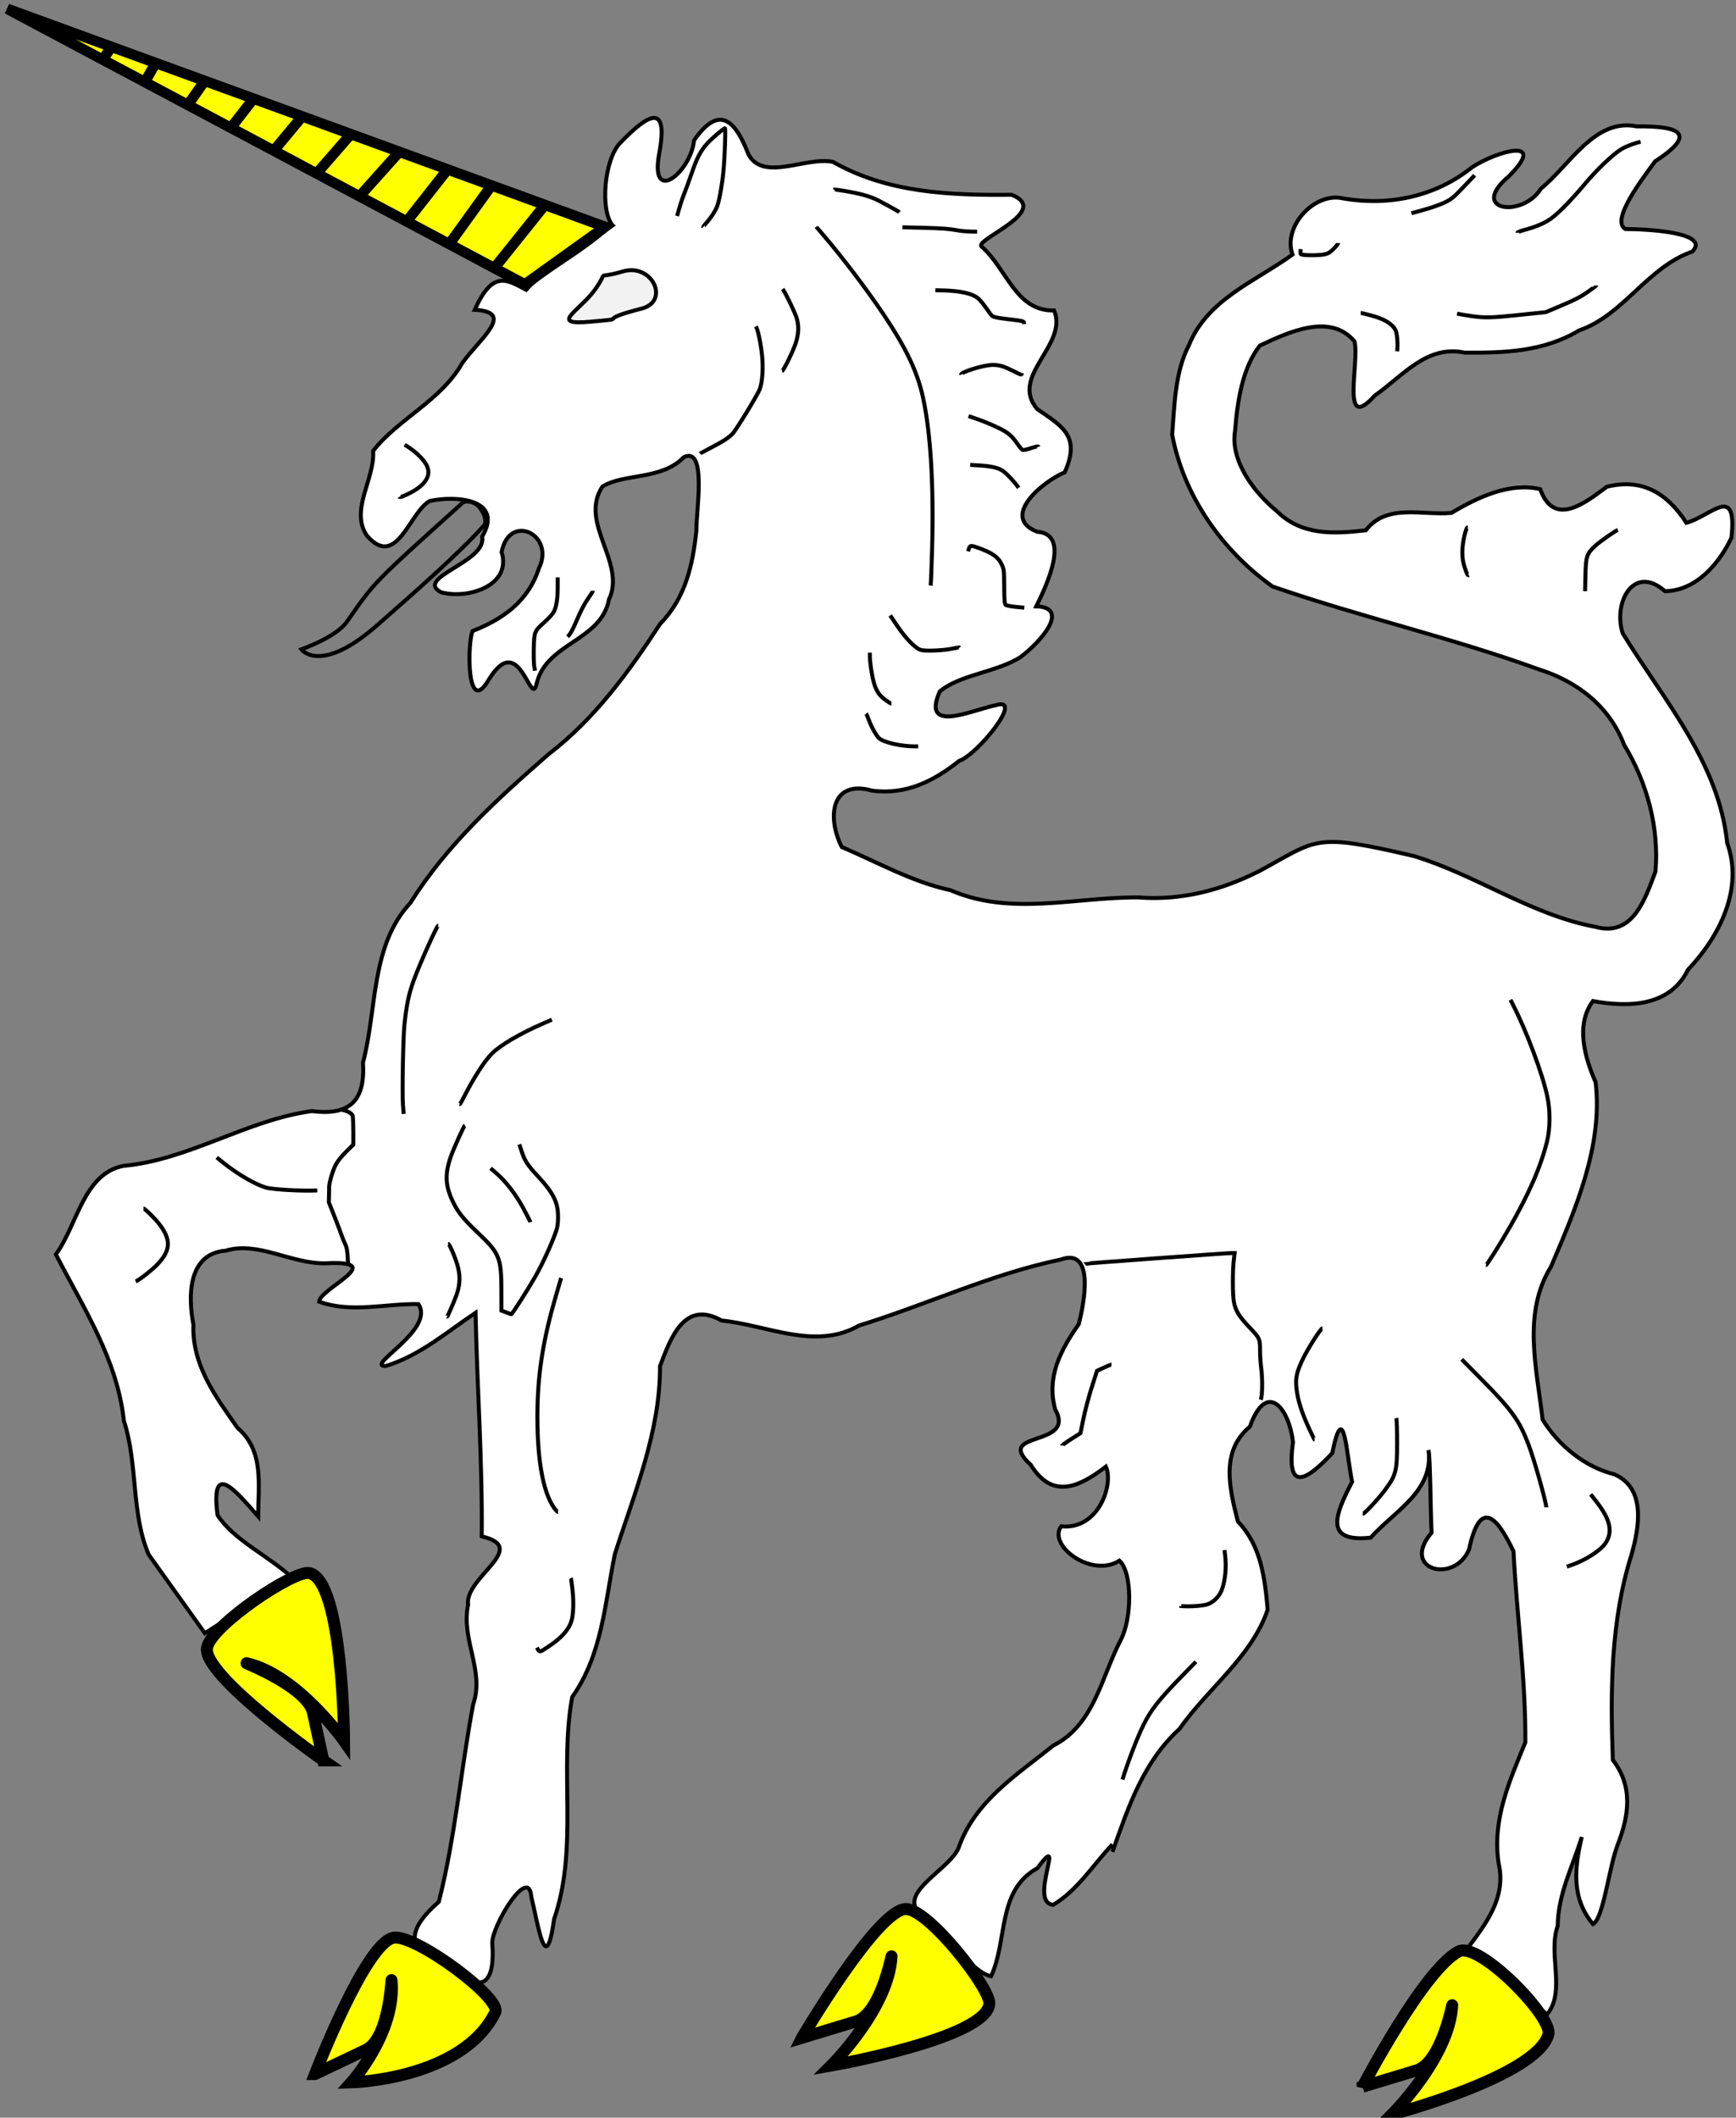<?xml version="1.0" encoding="UTF-8" standalone="no"?>
<!-- Created with Inkscape (http://www.inkscape.org/) -->

<svg
   xmlns:dc="http://purl.org/dc/elements/1.1/"
   xmlns:cc="http://creativecommons.org/ns#"
   xmlns:rdf="http://www.w3.org/1999/02/22-rdf-syntax-ns#"
   xmlns:svg="http://www.w3.org/2000/svg"
   xmlns="http://www.w3.org/2000/svg"
   xmlns:sodipodi="http://sodipodi.sourceforge.net/DTD/sodipodi-0.dtd"
   xmlns:inkscape="http://www.inkscape.org/namespaces/inkscape"
   width="437.137"
   height="533.051"
   id="svg2"
   sodipodi:version="0.32"
   inkscape:version="0.91 r13725"
   version="1.0"
   sodipodi:docname="licorne_passante.svg"
   inkscape:output_extension="org.inkscape.output.svg.inkscape"
   inkscape:export-filename="C:\Users\yves\Desktop\Heraldique_meuble_licorne_passante_scg.png"
   inkscape:export-xdpi="385"
   inkscape:export-ydpi="385">
  <rect width="100%" height="100%" fill="#808080" stroke="none"/>
  <defs
     id="defs4">
    <inkscape:perspective
       sodipodi:type="inkscape:persp3d"
       inkscape:vp_x="0 : 266.46069 : 1"
       inkscape:vp_y="0 : 1000 : 0"
       inkscape:vp_z="437.86188 : 266.46069 : 1"
       inkscape:persp3d-origin="218.93094 : 177.64046 : 1"
       id="perspective10" />
    <inkscape:perspective
       id="perspective3651"
       inkscape:persp3d-origin="0.5 : 0.33333333 : 1"
       inkscape:vp_z="1 : 0.5 : 1"
       inkscape:vp_y="0 : 1000 : 0"
       inkscape:vp_x="0 : 0.5 : 1"
       sodipodi:type="inkscape:persp3d" />
    <inkscape:perspective
       id="perspective3668"
       inkscape:persp3d-origin="0.5 : 0.33333333 : 1"
       inkscape:vp_z="1 : 0.5 : 1"
       inkscape:vp_y="0 : 1000 : 0"
       inkscape:vp_x="0 : 0.5 : 1"
       sodipodi:type="inkscape:persp3d" />
    <inkscape:perspective
       id="perspective3693"
       inkscape:persp3d-origin="0.5 : 0.33333333 : 1"
       inkscape:vp_z="1 : 0.5 : 1"
       inkscape:vp_y="0 : 1000 : 0"
       inkscape:vp_x="0 : 0.5 : 1"
       sodipodi:type="inkscape:persp3d" />
    <inkscape:perspective
       id="perspective3719"
       inkscape:persp3d-origin="0.5 : 0.33333333 : 1"
       inkscape:vp_z="1 : 0.5 : 1"
       inkscape:vp_y="0 : 1000 : 0"
       inkscape:vp_x="0 : 0.5 : 1"
       sodipodi:type="inkscape:persp3d" />
    <inkscape:perspective
       id="perspective3749"
       inkscape:persp3d-origin="0.5 : 0.33333333 : 1"
       inkscape:vp_z="1 : 0.5 : 1"
       inkscape:vp_y="0 : 1000 : 0"
       inkscape:vp_x="0 : 0.5 : 1"
       sodipodi:type="inkscape:persp3d" />
    <inkscape:perspective
       id="perspective3780"
       inkscape:persp3d-origin="0.5 : 0.33333333 : 1"
       inkscape:vp_z="1 : 0.5 : 1"
       inkscape:vp_y="0 : 1000 : 0"
       inkscape:vp_x="0 : 0.5 : 1"
       sodipodi:type="inkscape:persp3d" />
    <inkscape:perspective
       id="perspective3797"
       inkscape:persp3d-origin="0.5 : 0.33333333 : 1"
       inkscape:vp_z="1 : 0.5 : 1"
       inkscape:vp_y="0 : 1000 : 0"
       inkscape:vp_x="0 : 0.5 : 1"
       sodipodi:type="inkscape:persp3d" />
    <inkscape:perspective
       id="perspective3808"
       inkscape:persp3d-origin="0.5 : 0.33333333 : 1"
       inkscape:vp_z="1 : 0.5 : 1"
       inkscape:vp_y="0 : 1000 : 0"
       inkscape:vp_x="0 : 0.5 : 1"
       sodipodi:type="inkscape:persp3d" />
    <inkscape:perspective
       id="perspective3855"
       inkscape:persp3d-origin="0.5 : 0.33333333 : 1"
       inkscape:vp_z="1 : 0.5 : 1"
       inkscape:vp_y="0 : 1000 : 0"
       inkscape:vp_x="0 : 0.5 : 1"
       sodipodi:type="inkscape:persp3d" />
    <inkscape:perspective
       id="perspective3829"
       inkscape:persp3d-origin="0.5 : 0.33333333 : 1"
       inkscape:vp_z="1 : 0.5 : 1"
       inkscape:vp_y="0 : 1000 : 0"
       inkscape:vp_x="0 : 0.5 : 1"
       sodipodi:type="inkscape:persp3d" />
    <inkscape:perspective
       id="perspective2828"
       inkscape:persp3d-origin="0.5 : 0.33333333 : 1"
       inkscape:vp_z="1 : 0.5 : 1"
       inkscape:vp_y="0 : 1000 : 0"
       inkscape:vp_x="0 : 0.5 : 1"
       sodipodi:type="inkscape:persp3d" />
    <inkscape:perspective
       id="perspective3773"
       inkscape:persp3d-origin="0.5 : 0.33333333 : 1"
       inkscape:vp_z="1 : 0.5 : 1"
       inkscape:vp_y="0 : 1000 : 0"
       inkscape:vp_x="0 : 0.5 : 1"
       sodipodi:type="inkscape:persp3d" />
    <inkscape:perspective
       id="perspective3795"
       inkscape:persp3d-origin="0.5 : 0.33333333 : 1"
       inkscape:vp_z="1 : 0.5 : 1"
       inkscape:vp_y="0 : 1000 : 0"
       inkscape:vp_x="0 : 0.5 : 1"
       sodipodi:type="inkscape:persp3d" />
  </defs>
  <sodipodi:namedview
     id="base"
     pagecolor="#ffffff"
     bordercolor="#666666"
     borderopacity="1.0"
     inkscape:pageopacity="1"
     inkscape:pageshadow="2"
     inkscape:zoom="0.70000973"
     inkscape:cx="277.54287"
     inkscape:cy="312.064"
     inkscape:document-units="px"
     inkscape:current-layer="layer1"
     showgrid="false"
     showborder="true"
     inkscape:window-width="1233"
     inkscape:window-height="776"
     inkscape:window-x="47"
     inkscape:window-y="24"
     inkscape:window-maximized="1"
     showguides="false"
     inkscape:guide-bbox="true" />
  <g
     inkscape:label="Calque 1"
     inkscape:groupmode="layer"
     id="layer1"
     transform="translate(-1129.941,281.093)">
    <path
       style="fill:#ffffff;stroke:#000000;stroke-width:1px;stroke-linecap:butt;stroke-linejoin:miter;stroke-opacity:1"
       d="m 1410.069,185.052 c 3.979,-11.282 7.771,-22.673 16.883,-30.952 7.094,-10.174 18.173,-18.129 22.198,-30.014 -0.723,-8.072 -1.652,-16.066 -7.503,-22.198 -2.09,-8.197 -4.463,-17.678 3.028,-23.874 4.13,-11.606 9.822,-4.95 10.85,3.925 -1.694,12.263 2.897,10.231 9.883,2.753 2.957,-14.409 3.641,0.804 5.002,7.191 -4,7.839 -7.518,15.406 4.69,14.069 6.015,-6.769 15.886,-11.623 14.557,-22.037 0.465,2.535 0.474,14.58 0.763,20.787 -7.972,9.448 5.831,12.976 9.444,4.205 2.653,-12.299 6.65,-9.045 11.19,0.484 0.804,16.003 3.099,32.227 2.98,48.094 -4.025,9.798 -8.389,19.533 -6.732,30.383 1.997,8.75 -3.188,15.278 -8.129,21.881 8.238,3.386 13.721,10.598 20.322,16.257 4.812,-5.958 0.171,-15.112 2.69,-22.344 0.06,-7.893 3.775,-14.969 6.064,-22.364 -1.85,7.778 -2.672,15.384 2.822,21.937 2.634,-1.377 4.013,-14.26 6.184,-19.876 2.885,-7.442 3.975,-14.723 -1.19,-21.445 -0.629,-17.357 -0.568,-34.986 4.686,-51.627 1.988,-6.968 3.694,-16.739 -4.267,-20.259 -7.597,-1.856 -14.215,-7.448 -18.104,-13.798 -1.457,-12.815 -5.15,-26.752 2.106,-38.462 6.228,-14.553 13.137,-30.531 11.24,-46.458 -2.745,-6.22 -5.092,-14.537 -0.663,-20.422 8.883,1.636 19.37,1.434 23.908,-7.858 7.954,-8.402 14.065,-20.359 9.886,-31.933 -2.041,-20.196 -16.041,-36.054 -26.29,-52.751 -2.513,-7.568 2.626,-17.623 10.63,-10.63 7.966,-0.077 13.832,-7.238 16.737,-13.467 1.486,-13.845 -5.061,-5.448 -11.347,-3.739 -4.806,-7.422 -11.115,-11.324 -20.053,-9.065 -5.423,4.045 -13.281,10.297 -16.753,0.595 -7.612,-1.779 -15.645,1.973 -22.359,5.979 -7.463,0.666 -16.233,-2.478 -21.572,4.377 -8.147,0.913 -16.169,1.355 -22.429,-4.852 -5.596,-4.615 -11.787,-12.605 -10.47,-20.256 0.561,-7.288 1.839,-15.814 6.236,-21.391 7.182,-3.367 17.761,-8.363 23.848,-1.023 1.242,5.456 -3.633,23.31 5.088,13.607 7.069,-4.93 13.064,-12.848 22.64,-10.805 10.028,0.081 19.966,-0.251 28.797,-5.589 11.237,-3.861 17.098,-15.858 28.513,-19.848 4.868,-4.94 -12.097,-5.68 -16.861,-5.677 -3.782,-2.244 4.371,-12.71 7.482,-17.021 10.88,-7.073 6.093,-8.935 -4.625,-8.823 -10.555,-2.152 -16.856,9.813 -24.075,15.638 -4.767,7.633 -18.422,5.52 -8.052,-3.126 9.933,-10.026 -3.25,-6.219 -9.309,-2.225 -9.193,7.402 -20.928,9.834 -32.431,7.859 -7.255,-1.746 -15.326,7.074 -12.8,14.125 -9.503,6.861 -21.489,11.295 -26.125,22.917 -3.454,6.625 -3.603,15.095 -4.174,22.402 2.909,15.503 12.653,29.252 25.27,38.228 22.075,7.652 45.011,12.846 66.912,20.81 9.755,3.031 17.924,9.304 21.634,19.067 5.825,9.606 8.819,20.824 7.882,31.883 -2.645,7.025 -5.701,16.527 -15.119,13.917 -16.179,-3.021 -29.986,-13.026 -45.694,-17.814 -25.27,-5.907 -24.026,-4.327 -38.714,3.662 -9.663,4.924 -19.808,7.582 -30.698,6.741 -15.855,-0.106 -32.149,4.781 -47.282,-1.811 -9.685,-2.089 -18.335,-7.024 -27.381,-10.87 -3.778,-7.459 -2.744,-17.157 7.715,-14.177 8.414,1.072 15.384,-2.358 21.809,-7.483 4.654,-1.594 16.578,-16.337 9.252,-14.038 -5.842,1.164 -18.853,7.357 -14.111,-3.452 5.169,-4.316 14.05,-4.74 20.304,-8.633 5.684,-4.31 12.416,-12.531 4.001,-12.796 2.575,-5.221 8.776,-18.221 0.22,-18.78 -9.437,-3.703 1.474,-12.7 6.949,-14.965 3.964,-8.975 -0.304,-11.387 -6.928,-15.913 -7.121,-8.292 7.897,-16.144 4.252,-24.824 -9.713,0.254 -11.931,-10.629 -18.278,-16.099 -1.871,-1.746 17.737,-8.923 7.586,-13.023 -15.454,0.157 -31.258,-0.436 -45.006,-8.285 -6.774,-1.411 -17.483,5.102 -21.263,-1.877 -3.351,-8.677 -7.376,-12.615 -13.705,-3.549 -0.78,8.054 -11.288,16.515 -8.754,3.249 2.332,-12.822 -2.684,-10.005 -9.87,-2.568 -4.002,4.2 -5.013,16.718 -2.012,20.599 -8.91,7.935 -18.222,12.235 -21.651,16.349 -4.888,-2.566 -8.398,-5.054 -12.939,5.041 10.295,0.566 1.46,7.039 -3.159,13.427 -5.29,9.412 -16.292,14.16 -22.419,22.087 0.425,7.201 -5.913,14.88 -1.597,21.309 7.525,8.645 10.661,-5.784 15.826,-8.696 6.76,-1.474 18.782,-0.454 13.207,8.984 1.338,6.357 -17.219,10.294 -10.362,13.972 6.66,1.863 17.885,-1.595 15.27,-10.114 2,-10.03 13.553,-4.367 9.393,4.099 -2.645,8.215 -8.92,12.748 -16.681,15.776 -1.307,2.592 -1.651,21.944 4.037,12.298 7.896,-13.037 10.641,7.85 12.111,0.786 2.543,-10.165 16.234,-10.602 18.167,-21.008 4.455,-9.251 -7.691,-19.308 -1.639,-28.425 5.286,-3.378 14.912,-1.562 20.483,-7.4 5.878,-2.823 3.127,13.356 3.176,18.442 -0.897,8.71 -2.754,17.022 -9.093,23.476 -7.989,12.214 -16.506,23.964 -28.207,32.912 -12.894,11.268 -25.556,22.745 -34.725,37.375 -10.032,10.751 -8.353,26.724 -11.926,40.195 0.598,9.424 -3.168,13.45 -12.847,12.197 -16.318,2.201 -31.01,12.298 -47.414,13.782 -10.137,1.922 -11.656,14.905 -17.073,22.297 6.971,13.5 15.47,26.436 17.128,41.893 3.558,10.876 1.8,23.367 6.247,33.665 4.714,6.599 9.428,13.199 14.142,19.798 7.295,-4.69 14.59,-9.379 21.885,-14.069 -5.82,-5.408 -14.701,-9.412 -18.686,-15.662 -1.787,-13.865 4.397,-6.31 10.244,0.342 -0.027,-7.985 1.577,-16.494 -5.217,-22.31 -5.566,-7.93 -11.481,-15.826 -11.109,-26.005 -1.407,-7.316 -1.312,-17.898 8.165,-18.596 8.084,-2.489 16.652,3.422 25.172,3.174 15.968,-0.791 -1.348,6.229 -1.701,9.662 8.06,2.921 16.674,0.474 25.021,0.614 4.295,6.469 -13.597,15.615 -8.259,15.594 8.566,-2.599 15.329,-8.505 22.64,-13.405 0.403,18.746 1.755,37.593 1.563,56.276 12.312,2.876 -4.423,10.296 -3.439,17.259 -1.826,8.779 4.231,16.501 1.277,25.04 -3.09,16.468 -4.556,33.656 -8.644,49.682 -7.828,6.823 -8.985,12.43 1.97,15.833 8.339,7.359 12.312,5.829 11.489,-5.465 -0.108,-4.282 9.183,-19.679 9.817,-11.694 1.86,7.705 3.671,20.561 5.745,5.711 6.226,-17.982 1.203,-37.595 4.565,-55.925 7.574,-10.689 8.219,-23.641 10.757,-36.031 4.977,-15.512 11.392,-30.722 11.364,-47.285 2.742,-7.278 6.188,-16.697 15.509,-11.453 11.599,1.158 23.601,7.608 34.628,1.247 16.975,-5.228 33.425,-13.017 50.738,-16.589 8.806,-3.24 5.797,11.459 4.566,16.238 -4.567,6.537 -8.197,13.299 -5.936,21.467 5.43,9.744 -15.728,5.193 -6.16,13.954 5.434,8.745 12.068,5.696 18.926,0.457 2.013,4.49 -1.87,15.997 -11.257,15.016 -3.503,4.801 7.636,13.13 14.668,8.656 3.266,2.973 3.205,14.686 0.227,20.145 -4.85,9.402 -6.621,21.184 -16.893,26.395 -9.285,7.467 -19.786,14.005 -23.862,25.817 -2.538,5.774 -16.91,11.951 -8.538,17.354 5.41,4.26 12.205,14.151 16.747,14.878 4.251,-9.188 1.424,-21.515 11.64,-27.179 7.597,-10.192 -2.42,8.82 4.014,9.203 6.205,-3.71 9.997,-10.06 14.905,-15.194"
       id="f101"
       inkscape:connector-curvature="0"
       sodipodi:nodetypes="cccccccccccccccccccccccccccccccccccccccccccccccccccccccccccccccccccccccccccccccccccccccccccccccccccccccccccccccccccccccccccccccccccccccccccccccccccccc" />
    <path
       style="fill:#f2f2f2;stroke:#000000;stroke-width:1px;stroke-linecap:butt;stroke-linejoin:miter;stroke-opacity:1"
       d="m 1279.743,-208.159 c -3.881,5.406 -11.882,9.016 -1.053,8.04 10.829,-0.976 0,0 12.834,-3.3 7.169,-1.843 2.702,-11.521 -4.765,-9.344 -7.467,2.178 -3.136,-0.802 -7.016,4.603 z"
       id="f501"
       inkscape:connector-curvature="0"
       sodipodi:nodetypes="zzszz" />
    <path
       inkscape:export-ydpi="385"
       inkscape:export-xdpi="385"
       inkscape:export-filename="C:\Users\yves\Desktop\path2849.png"
       style="fill:none;stroke:#000000;stroke-width:1;stroke-linecap:butt;stroke-linejoin:miter;stroke-miterlimit:4;stroke-dasharray:none;stroke-opacity:1"
       d="m 1246.354,-154.475 c -22.845,20.598 -21.848,19.579 -29.068,29.893 -2.741,3.915 -11.465,6.95 -11.465,6.95 0,0 4.747,6.519 19.145,-6.127 8.955,-7.865 20.851,-18.284 26.804,-25.032 0.863,-0.978 0.139,-3.004 -1.029,-4.522 -1.117,-1.452 -3.46,-1.998 -4.387,-1.163 z"
       id="f401"
       sodipodi:nodetypes="sscssss"
       inkscape:label="#path3592"
       inkscape:connector-curvature="0" />
    <path
       inkscape:connector-curvature="0"
       style="fill:#ffff00;fill-opacity:1;stroke:#000000;stroke-width:3.003px;stroke-linecap:butt;stroke-linejoin:miter;stroke-opacity:1"
       d="m 1331.866,231.859 c 0,0 19.192,-32.653 26.266,-32.422 5.755,0.188 21.183,19.926 20.931,23.804 -0.568,8.748 -39.81,15.596 -39.81,15.596 0,0 14.519,-14.405 15.185,-27.497 0.023,-0.441 -2.764,14.518 -9.029,16.416 l -13.543,4.104 z"
       id="f201"
       sodipodi:nodetypes="csscssc" />
    <path
       inkscape:connector-curvature="0"
       sodipodi:nodetypes="csscssc"
       id="f202"
       d="m 1473.047,244.171 c 0,0 15.44,-29.546 24.214,-34.064 5.077,-2.614 23.832,16.554 22.572,20.931 -3.034,10.541 -39.399,20.11 -39.399,20.11 0,0 14.519,-14.405 15.185,-27.497 0.024,-0.441 -2.764,14.518 -9.029,16.416 l -13.543,4.104 z"
       style="fill:#ffff00;fill-opacity:1;stroke:#000000;stroke-width:3.003px;stroke-linecap:butt;stroke-linejoin:miter;stroke-opacity:1" />
    <path
       inkscape:connector-curvature="0"
       style="fill:#ffff00;fill-opacity:1;stroke:#000000;stroke-width:3.003px;stroke-linecap:butt;stroke-linejoin:miter;stroke-opacity:1"
       d="m 1209.26,240.977 c 0,0 12.884,-33.505 19.914,-34.33 5.718,-0.671 27.181,15.289 25.473,18.78 -8.289,16.943 -36.223,17.656 -36.223,17.656 0,0 11.391,-12.712 10.101,-25.758 -0.042,-0.44 -0.571,14.767 -6.484,17.578 l -12.781,6.075 z"
       id="f203"
       sodipodi:nodetypes="csscssc" />
    <path
       inkscape:connector-curvature="0"
       sodipodi:nodetypes="csscssc"
       id="f204"
       d="m 1211.345,162.023 c 0,0 -30.678,-21.473 -29.266,-28.409 1.148,-5.642 22.015,-19.642 25.796,-18.744 8.529,2.025 8.712,42.269 8.712,42.269 0,0 -11.771,-16.725 -24.568,-19.573 -0.431,-0.098 15.338,6.072 16.725,12.47 l 2.6,11.987 z"
       style="fill:#ffff00;fill-opacity:1;stroke:#000000;stroke-width:3.003px;stroke-linecap:butt;stroke-linejoin:miter;stroke-opacity:1" />
    <path
       style="display:inline;overflow:visible;visibility:visible;fill:#ffff00;fill-opacity:1;fill-rule:nonzero;stroke:#000000;stroke-width:2.631;stroke-linecap:butt;stroke-linejoin:miter;stroke-miterlimit:4;stroke-dasharray:none;stroke-dashoffset:0;stroke-opacity:1;marker:none"
       d="m 1262.097,-209.522 20.191,-14.472 -150.516,-54.874 z"
       id="f301"
       inkscape:connector-curvature="0"
       sodipodi:nodetypes="cccc" />
    <path
       style="display:inline;overflow:visible;visibility:visible;fill:#ffff00;fill-opacity:1;fill-rule:nonzero;stroke:#000000;stroke-width:2.631;stroke-linecap:butt;stroke-linejoin:miter;stroke-miterlimit:4;stroke-dasharray:none;stroke-dashoffset:0;stroke-opacity:1;marker:none"
       d="m 1267.355,-229.764 -13.25,16.531"
       id="l101"
       inkscape:connector-curvature="0"
       sodipodi:nodetypes="cc" />
    <path
       style="display:inline;overflow:visible;visibility:visible;fill:#ffff00;fill-opacity:1;fill-rule:nonzero;stroke:#000000;stroke-width:2.631;stroke-linecap:butt;stroke-linejoin:miter;stroke-miterlimit:4;stroke-dasharray:none;stroke-dashoffset:0;stroke-opacity:1;marker:none"
       d="m 1253.959,-234.762 -11.157,15.478"
       id="l102"
       inkscape:connector-curvature="0"
       sodipodi:nodetypes="cc" />
    <path
       style="display:inline;overflow:visible;visibility:visible;fill:#ffff00;fill-opacity:1;fill-rule:nonzero;stroke:#000000;stroke-width:2.631;stroke-linecap:butt;stroke-linejoin:miter;stroke-miterlimit:4;stroke-dasharray:none;stroke-dashoffset:0;stroke-opacity:1;marker:none"
       d="m 1242.243,-237.924 -9.873,12.556"
       id="l103"
       inkscape:connector-curvature="0"
       sodipodi:nodetypes="cc" />
    <path
       style="display:inline;overflow:visible;visibility:visible;fill:#ffff00;fill-opacity:1;fill-rule:nonzero;stroke:#000000;stroke-width:2.631;stroke-linecap:butt;stroke-linejoin:miter;stroke-miterlimit:4;stroke-dasharray:none;stroke-dashoffset:0;stroke-opacity:1;marker:none"
       d="m 1230.39,-242.759 -9.277,10.361"
       id="l104"
       inkscape:connector-curvature="0"
       sodipodi:nodetypes="cc" />
    <path
       style="display:inline;overflow:visible;visibility:visible;fill:#ffff00;fill-opacity:1;fill-rule:nonzero;stroke:#000000;stroke-width:2.631;stroke-linecap:butt;stroke-linejoin:miter;stroke-miterlimit:4;stroke-dasharray:none;stroke-dashoffset:0;stroke-opacity:1;marker:none"
       d="m 1218.49,-247.561 -8.588,9.872"
       id="l105"
       inkscape:connector-curvature="0"
       sodipodi:nodetypes="cc" />
    <path
       style="display:inline;overflow:visible;visibility:visible;fill:#ffff00;fill-opacity:1;fill-rule:nonzero;stroke:#000000;stroke-width:2.631;stroke-linecap:butt;stroke-linejoin:miter;stroke-miterlimit:4;stroke-dasharray:none;stroke-dashoffset:0;stroke-opacity:1;marker:none"
       d="m 1206.407,-252.234 -7.671,9.221"
       id="l106"
       inkscape:connector-curvature="0"
       sodipodi:nodetypes="cc" />
    <path
       style="display:inline;overflow:visible;visibility:visible;fill:#ffff00;fill-opacity:1;fill-rule:nonzero;stroke:#000000;stroke-width:2.631;stroke-linecap:butt;stroke-linejoin:miter;stroke-miterlimit:4;stroke-dasharray:none;stroke-dashoffset:0;stroke-opacity:1;marker:none"
       d="m 1194.232,-256.841 -6.569,8.439"
       id="l107"
       inkscape:connector-curvature="0"
       sodipodi:nodetypes="cc" />
    <path
       style="display:inline;overflow:visible;visibility:visible;fill:#ffff00;fill-opacity:1;fill-rule:nonzero;stroke:#000000;stroke-width:2.631;stroke-linecap:butt;stroke-linejoin:miter;stroke-miterlimit:4;stroke-dasharray:none;stroke-dashoffset:0;stroke-opacity:1;marker:none"
       d="m 1181.919,-261.35 -5.285,7.526"
       id="l108"
       inkscape:connector-curvature="0"
       sodipodi:nodetypes="cc" />
    <path
       style="display:inline;overflow:visible;visibility:visible;fill:#ffff00;fill-opacity:1;fill-rule:nonzero;stroke:#000000;stroke-width:2.631;stroke-linecap:butt;stroke-linejoin:miter;stroke-miterlimit:4;stroke-dasharray:none;stroke-dashoffset:0;stroke-opacity:1;marker:none"
       d="m 1169.423,-265.729 -3.633,6.353"
       id="l109"
       inkscape:connector-curvature="0"
       sodipodi:nodetypes="cc" />
    <path
       style="display:inline;overflow:visible;visibility:visible;fill:#ffff00;fill-opacity:1;fill-rule:nonzero;stroke:#000000;stroke-width:2.631;stroke-linecap:butt;stroke-linejoin:miter;stroke-miterlimit:4;stroke-dasharray:none;stroke-dashoffset:0;stroke-opacity:1;marker:none"
       d="m 1158.378,-269.88 -3.202,4.789"
       id="l110"
       inkscape:connector-curvature="0"
       sodipodi:nodetypes="cc" />
    <path
       style="fill:none;stroke:#000000;stroke-opacity:1"
       d="m 1373.725,-142.312 c 0.395,-1.566 0.489,-1.602 2.415,-0.926 3.611,1.268 5.162,2.347 6.017,4.186 0.592,1.272 0.619,1.504 0.647,5.606 0.022,3.329 0.102,4.348 0.356,4.591 0.184,0.176 1.281,0.404 2.517,0.521 l 2.19,0.209"
       id="l111"
       inkscape:connector-curvature="0" />
    <path
       style="fill:none;stroke:#000000;stroke-opacity:1"
       d="m 1374.247,-164.075 2.538,0.154 c 2.854,0.173 4.723,0.637 5.784,1.437 1.121,0.845 2.942,2.815 3.867,4.184"
       id="l112"
       inkscape:connector-curvature="0" />
    <path
       style="fill:none;stroke:#000000;stroke-opacity:1"
       d="m 1371.989,-186.8 c -0.244,-0.61 5.676,-2.435 7.901,-2.435 1.75,0 2.728,0.295 5.403,1.632 1.852,0.926 1.867,0.929 1.999,0.409"
       id="l113"
       inkscape:connector-curvature="0" />
    <path
       style="fill:none;stroke:#000000;stroke-opacity:1"
       d="m 1357.169,-223.88 5.673,0.141 c 4.006,0.099 6.292,0.263 7.779,0.557 1.423,0.282 3.167,0.416 5.381,0.414"
       id="l114"
       inkscape:connector-curvature="0" />
    <path
       style="fill:none;stroke:#000000;stroke-opacity:1"
       d="m 1307.028,-223.945 c -0.05,-0.048 0.272,-0.486 0.715,-0.977 1.225,-1.354 2.325,-3.04 2.802,-4.292 0.535,-1.405 1.271,-5.578 1.582,-8.963 0.331,-3.597 0.571,-10.629 0.364,-10.629 -0.317,0 -3.386,2.621 -4.439,3.791 -1.69,1.877 -2.62,3.657 -3.96,7.577 -0.696,2.035 -1.593,4.489 -1.995,5.452 -0.402,0.963 -1.146,3.334 -1.655,5.269"
       id="l115"
       inkscape:connector-curvature="0" />
    <path
       style="fill:none;stroke:#000000;stroke-opacity:1"
       d="m 1270.37,-135.738 0,2.394 c 0,3.064 -0.349,5.187 -1.041,6.366 -0.301,0.514 -1.35,1.653 -2.331,2.532 -2.5,2.241 -2.558,2.385 -2.652,6.579 -0.043,1.927 0.012,3.977 0.123,4.555 l 0.201,1.051"
       id="l116"
       inkscape:connector-curvature="0" />
    <path
       style="fill:none;stroke:#000000;stroke-opacity:1"
       d="m 1279.258,-132.381 c 0,0.112 -0.586,1.044 -1.307,2.071 -0.82,1.168 -1.833,3.107 -2.701,5.17 -1.058,2.513 -1.625,3.546 -2.374,4.325"
       id="l117"
       inkscape:connector-curvature="0"
       sodipodi:nodetypes="cccc" />
    <path
       style="fill:none;stroke:#000000;stroke-opacity:1"
       d="m 1320.288,-198.925 c 0.808,1.501 1.456,6.208 1.585,7.691 0.269,3.153 0.035,6.233 -0.612,8.062 -0.5,1.415 -6.116,10.601 -6.942,11.355 -1.293,1.181 -2.284,1.816 -5.228,3.351 -1.544,0.805 -2.841,1.497 -2.881,1.537"
       id="l118"
       inkscape:connector-curvature="0"
       sodipodi:nodetypes="cccccc" />
    <path
       style="fill:none;stroke:#000000;stroke-opacity:1"
       d="m 1273.676,116.144 c 0.08,0.128 0.28,1.543 0.443,3.143 0.312,3.051 0.206,5.962 -0.277,7.621 -0.616,2.117 -2.446,4.212 -5.427,6.215 -2.743,1.842 -2.564,1.814 -3.275,0.51 l 1e-4,2.8e-4"
       id="l119"
       inkscape:connector-curvature="0" />
    <path
       style="fill:none;stroke:#000000;stroke-opacity:1"
       d="m 1530.491,95.056 1.42,1.818 c 3.521,4.508 4.209,7.599 2.324,10.441 -1.23,1.855 -5.025,4.306 -8.547,5.523 l -1.213,0.419"
       id="l120"
       inkscape:connector-curvature="0" />
    <path
       style="fill:none;stroke:#000000;stroke-opacity:1"
       d="m 1481.557,75.856 c 0.1,0.482 0.182,3.294 0.183,6.249 0,7.105 -0.266,8.14 -3.099,11.928 -1.702,2.275 -5.129,5.943 -5.553,5.943"
       id="l121"
       inkscape:connector-curvature="0" />
    <path
       style="fill:none;stroke:#000000;stroke-opacity:1"
       d="m 1270.47,99.502 c -0.139,0.003 -0.58,-0.447 -0.979,-1.002 l 0,3.5e-5 c -2.966,-4.123 -4.459,-13.188 -4.203,-25.503 0.19,-9.118 1.599,-17.585 4.667,-28.028 0.643,-2.188 1.22,-4.153 1.282,-4.365"
       id="l122"
       inkscape:connector-curvature="0" />
    <path
       style="fill:none;stroke:#000000;stroke-opacity:1"
       d="m 1498.017,61.08 4.858,4.906 c 7.758,7.835 9.631,10.427 11.966,16.557 1.403,3.684 4.456,14.493 4.456,15.775"
       id="l123"
       inkscape:connector-curvature="0" />
    <path
       style="fill:none;stroke:#000000;stroke-opacity:1"
       d="m 1460.967,81.288 c -0.05,0 -0.592,-1.078 -1.205,-2.395 -2.094,-4.503 -3.075,-7.617 -3.394,-10.772 -0.24,-2.38 0.123,-3.95 1.656,-7.158 1.228,-2.569 4.506,-7.709 4.916,-7.709"
       id="l124"
       inkscape:connector-curvature="0" />
    <path
       style="fill:none;stroke:#000000;stroke-opacity:1"
       d="m 1242.767,31.996 c 0.32,0 1.432,2.467 2.235,4.961 0.889,2.76 0.858,5.191 -0.101,7.887 -0.641,1.803 -2.31,5.633 -2.435,5.588"
       id="l125"
       inkscape:connector-curvature="0" />
    <path
       style="fill:none;stroke:#000000;stroke-opacity:1"
       d="m 1260.722,6.957 0.51,1.578 c 0.82,2.534 1.477,3.567 4.007,6.29 4.103,4.417 5.239,6.703 5.225,10.513 -0.01,1.557 -0.142,2.484 -0.526,3.575 -1.148,3.258 -3.46,8.284 -5.235,11.376 -2.037,3.55 -5.822,9.477 -6.024,9.435 -0.069,-0.012 -0.653,-0.229 -1.298,-0.477 l 0,6.63e-4 -1.173,-0.451 -0.01,-4.955 c -0.011,-8.301 -0.475,-9.465 -5.79,-14.499 -3.634,-3.442 -5.03,-5.14 -6.258,-7.613 -2.054,-4.133 -2.255,-7.058 -0.785,-11.428 0.647,-1.926 3.333,-7.923 3.63,-8.106"
       id="l126"
       inkscape:connector-curvature="0" />
    <path
       style="fill:none;stroke:#000000;stroke-opacity:1"
       d="m 1510.288,-29.433 0.681,1.338 c 3.47,6.812 7.353,17.205 8.602,23.025 0.765,3.563 0.728,8.081 -0.094,11.37 -1.582,6.335 -4.516,13.068 -9.397,21.569 -2.452,4.27 -5.747,9.508 -5.966,9.485"
       id="l127"
       inkscape:connector-curvature="0" />
    <path
       style="fill:none;stroke:#000000;stroke-opacity:1"
       d="m 1253.461,12.97 1.48,1.278 c 2.396,2.069 4.842,5.236 6.734,8.722 0.943,1.738 1.765,3.351 1.826,3.584"
       id="l128"
       inkscape:connector-curvature="0" />
    <path
       style="fill:none;stroke:#000000;stroke-opacity:1"
       d="m 1231.581,-0.689 -0.173,-2.288 0,5.721e-4 c -0.218,-2.882 0.034,-16.929 0.359,-20.043 0.548,-5.236 1.105,-7.888 2.407,-11.447 1.466,-4.006 5.797,-13.666 6.127,-13.666"
       id="l129"
       inkscape:connector-curvature="0" />
    <path
       style="fill:none;stroke:#000000;stroke-opacity:1"
       d="m 1268.905,-24.425 c -0.029,0.012 -1.002,0.438 -2.16,0.94 -5.823,2.526 -10.875,5.495 -12.977,7.627 -1.905,1.933 -4.639,6.205 -7.115,11.118 -0.469,0.931 -0.931,1.689 -1.026,1.683"
       id="l130"
       inkscape:connector-curvature="0" />
    <path
       style="fill:none;stroke:#000000;stroke-opacity:1"
       d="m 1348.035,-101.475 c 0.093,0.107 0.358,0.721 0.589,1.364 0.695,1.933 2.018,4.298 2.747,4.91 1.183,0.994 5.556,1.981 8.778,1.981 l 1,0"
       id="l131"
       inkscape:connector-curvature="0" />
    <path
       style="fill:none;stroke:#000000;stroke-opacity:1"
       d="m 1354.391,-103.966 c -0.117,0 -0.846,-0.465 -1.619,-1.034 l 10e-5,0 c -1.897,-1.394 -2.684,-2.996 -3.323,-6.757 -0.258,-1.522 -0.47,-3.283 -0.47,-3.913 l 0,-1.145"
       id="l132"
       inkscape:connector-curvature="0" />
    <path
       style="fill:none;stroke:#000000;stroke-opacity:1"
       d="m 1354.09,-126.181 1.896,2.793 c 2.081,3.066 4.398,5.429 5.764,5.879 1.112,0.366 5.887,0.168 8.152,-0.338 0.892,-0.199 1.662,-0.322 1.711,-0.273"
       id="l133"
       inkscape:connector-curvature="0" />
    <path
       style="fill:none;stroke:#000000;stroke-opacity:1"
       d="m 1537.326,-147.695 c -0.684,0.228 -4.484,2.897 -5.672,3.983 -2.147,1.965 -2.387,2.681 -2.494,7.43 l -0.09,4.01"
       id="l134"
       inkscape:connector-curvature="0" />
    <path
       style="fill:none;stroke:#000000;stroke-opacity:1"
       d="m 1335.493,-224.007 c 0.029,0.048 0.685,0.818 1.458,1.718 5.066,5.895 11.188,13.946 15.505,20.388 5.753,8.586 8.539,14.486 9.951,21.078 1.898,8.86 2.684,22.127 2.245,37.892 -0.13,4.664 -0.299,8.822 -0.377,9.239"
       id="l135"
       inkscape:connector-curvature="0" />
    <path
       style="fill:none;stroke:#000000;stroke-opacity:1"
       d="m 1499.808,-136.306 c -0.287,0.11 -0.5,-0.277 -0.998,-1.806 l 2e-4,-6e-5 c -0.479,-1.473 -0.636,-2.429 -0.643,-3.932 -0.012,-2.357 0.851,-6.307 1.377,-6.307"
       id="l136"
       inkscape:connector-curvature="0" />
    <path
       style="fill:none;stroke:#000000;stroke-opacity:1"
       d="m 1231.843,-169.149 0.607,0.389 c 2.476,1.587 4.408,3.533 5.064,5.099 1.135,2.711 -1.006,5.353 -6.031,7.443 -0.48,0.2 -0.92,0.285 -0.979,0.189 l 0,-2.2e-4"
       id="l137"
       inkscape:connector-curvature="0" />
    <path
       style="fill:none;stroke:#000000;stroke-opacity:1"
       d="m 1373.829,-176.352 2.373,0.817 c 1.305,0.449 3.531,1.371 4.946,2.048 2.689,1.286 3.559,2.025 5.206,4.42 0.418,0.609 0.916,1.166 1.106,1.239 0.19,0.072 1.143,-0.136 2.117,-0.463 1.277,-0.429 1.8,-0.516 1.873,-0.315"
       id="l138"
       inkscape:connector-curvature="0" />
    <path
       style="fill:none;stroke:#000000;stroke-opacity:1"
       d="m 1327.019,-208.354 c 0.731,0.959 3.192,6.104 3.576,7.476 0.529,1.887 0.463,3.723 -0.212,5.934 -0.604,1.977 -3.113,7.15 -3.516,7.25"
       id="l139"
       inkscape:connector-curvature="0" />
    <path
       style="fill:none;stroke:#000000;stroke-opacity:1"
       d="m 1472.583,-202.315 c 0.151,2.4e-4 1.263,0.265 2.471,0.588 3.462,0.926 5.418,2.079 6.261,3.692 0.446,0.852 0.656,3.403 0.444,5.379"
       id="l140"
       inkscape:connector-curvature="0" />
    <path
       style="fill:none;stroke:#000000;stroke-opacity:1"
       d="m 1365.474,-208.039 2.106,0.06 c 4.326,0.12 7.181,0.774 8.649,1.983 0.465,0.383 1.354,1.447 1.976,2.364 0.622,0.918 1.33,1.847 1.574,2.065 0.313,0.28 1.368,0.505 3.597,0.768 4.525,0.533 4.441,0.509 4.441,1.278"
       id="l141"
       inkscape:connector-curvature="0"
       sodipodi:nodetypes="ccccccc" />
    <path
       style="fill:none;stroke:#000000;stroke-opacity:1"
       d="m 1531.93,-209.241 c 0,0.042 -0.988,0.779 -2.196,1.634 -1.661,1.176 -3.214,1.985 -6.375,3.32 l -4.179,1.766 -6.551,0.686 c -7.151,0.749 -8.709,0.79 -12.049,0.323 l 0,-0.003 c -1.222,-0.171 -2.907,-0.456 -3.743,-0.632"
       id="l142"
       inkscape:connector-curvature="0" />
    <path
       style="fill:none;stroke:#000000;stroke-opacity:1"
       d="m 1466.891,-219.916 c 0,0.183 -0.509,0.842 -1.131,1.463 -0.899,0.897 -1.381,1.183 -2.351,1.391 -1.161,0.249 -4.109,0.3 -5.449,0.096 l 10e-5,10e-4 c -0.612,-0.093 -0.622,-0.124 -0.494,-1.425"
       id="l143"
       inkscape:connector-curvature="0" />
    <path
       style="fill:none;stroke:#000000;stroke-opacity:1"
       d="m 1512.044,-222.489 c 0,-0.154 0.763,-0.476 1.696,-0.715 2.81,-0.719 5.249,-1.756 6.777,-2.879 1.962,-1.442 5.244,-4.808 8.627,-8.847 2.824,-3.372 6.552,-6.952 8.78,-8.433 1.114,-0.74 3.469,-1.674 5.126,-2.033"
       id="l144"
       inkscape:connector-curvature="0" />
    <path
       style="fill:none;stroke:#000000;stroke-opacity:1"
       d="m 1485.343,-227.41 c 0.21,-0.062 1.75,-0.491 3.423,-0.954 1.673,-0.463 3.899,-1.255 4.947,-1.759 1.704,-0.82 2.203,-1.229 4.728,-3.878 l 2.822,-2.962"
       id="l145"
       inkscape:connector-curvature="0" />
    <path
       style="fill:none;stroke:#000000;stroke-opacity:1"
       d="m 1339.957,-233.335 c 0.171,-0.171 5.001,0.659 7.115,1.222 1.113,0.296 2.603,0.802 3.311,1.124 1.136,0.517 5.802,3.082 6.042,3.321"
       id="l146"
       inkscape:connector-curvature="0"
       sodipodi:nodetypes="cccc" />
    <path
       style="fill:none;stroke:#000000;stroke-opacity:1"
       d="m 1447.423,71.258 c 0.417,-1.282 0.454,-5.294 0.075,-8.189 -0.142,-1.089 -0.259,-2.889 -0.259,-4.001 0,-3.173 -0.045,-3.276 -2.603,-5.965 -2.714,-2.854 -3.578,-4.258 -3.992,-6.495 -0.337,-1.821 -0.346,-7.823 -0.015,-10.586 l 0.203,-1.694 -0.833,-0.006 c -1.058,-0.006 -36.835,2.608 -36.937,2.698"
       id="l147"
       inkscape:connector-curvature="0" />
    <path
       style="fill:none;stroke:#000000;stroke-opacity:1"
       d="m 1431.076,137.194 -3.835,3.933 c -5.446,5.584 -7.542,8.265 -9.376,11.993 -1.554,3.16 -3.953,9.398 -5.277,13.725"
       id="l148"
       inkscape:connector-curvature="0" />
    <path
       style="fill:none;stroke:#000000;stroke-opacity:1"
       d="m 1438.284,109.09 0.147,1.224 c 0.369,3.069 0.059,6.382 -0.823,8.767 -0.612,1.657 -2.046,3.106 -3.617,3.655 -1.16,0.405 -4.689,0.643 -6.595,0.443 l 3e-4,-4.2e-4"
       id="l149"
       inkscape:connector-curvature="0" />
    <path
       style="fill:none;stroke:#000000;stroke-opacity:1"
       d="m 1397.414,82.783 c 0,-0.117 1.038,-0.867 2.299,-1.666 l 2.292,-1.453 0.757,-3.687 c 0.416,-2.028 1.355,-5.561 2.085,-7.852 l 1.328,-4.165 1.732,-0.799 c 0.953,-0.439 1.809,-0.799 1.904,-0.799"
       id="l150"
       inkscape:connector-curvature="0" />
    <path
       style="fill:none;stroke:#000000;stroke-opacity:1"
       d="m 1184.511,10.263 1.812,1.443 c 3.527,2.808 7.873,5.328 10.569,6.127 1.705,0.506 9.182,0.921 12.941,0.719"
       id="l151"
       inkscape:connector-curvature="0" />
    <path
       style="fill:none;stroke:#000000;stroke-opacity:1"
       d="m 1217.595,36.863 c -0.091,-0.373 -0.065,-3.311 -0.56,-4.403 -0.494,-1.092 -0.972,-2.249 -1.061,-2.57 -0.09,-0.321 -0.852,-2.332 -1.695,-4.469 l -1.532,-3.885 0.07,-3.145 0,-0.637 c 0,-1.149 0.909,-4.217 1.686,-5.691 0.469,-0.889 1.462,-2.135 2.579,-3.236 l 1.817,-1.791 0,-3.261 c 0,-1.794 -0.066,-3.59 -0.146,-3.991 -0.135,-0.676 -1.863,-1.488 -2.757,-1.487"
       id="l152"
       inkscape:connector-curvature="0"
       sodipodi:nodetypes="ccccccssscscc" />
    <path
       style="fill:none;stroke:#000000;stroke-opacity:1"
       d="m 1166.062,23.116 c 0.351,0 2.865,2.457 3.949,3.861 3.051,3.949 2.954,6.618 -0.372,10.138 -1.341,1.42 -4.625,3.998 -5.536,4.347"
       id="l153"
       inkscape:connector-curvature="0" />
  </g>
</svg>
